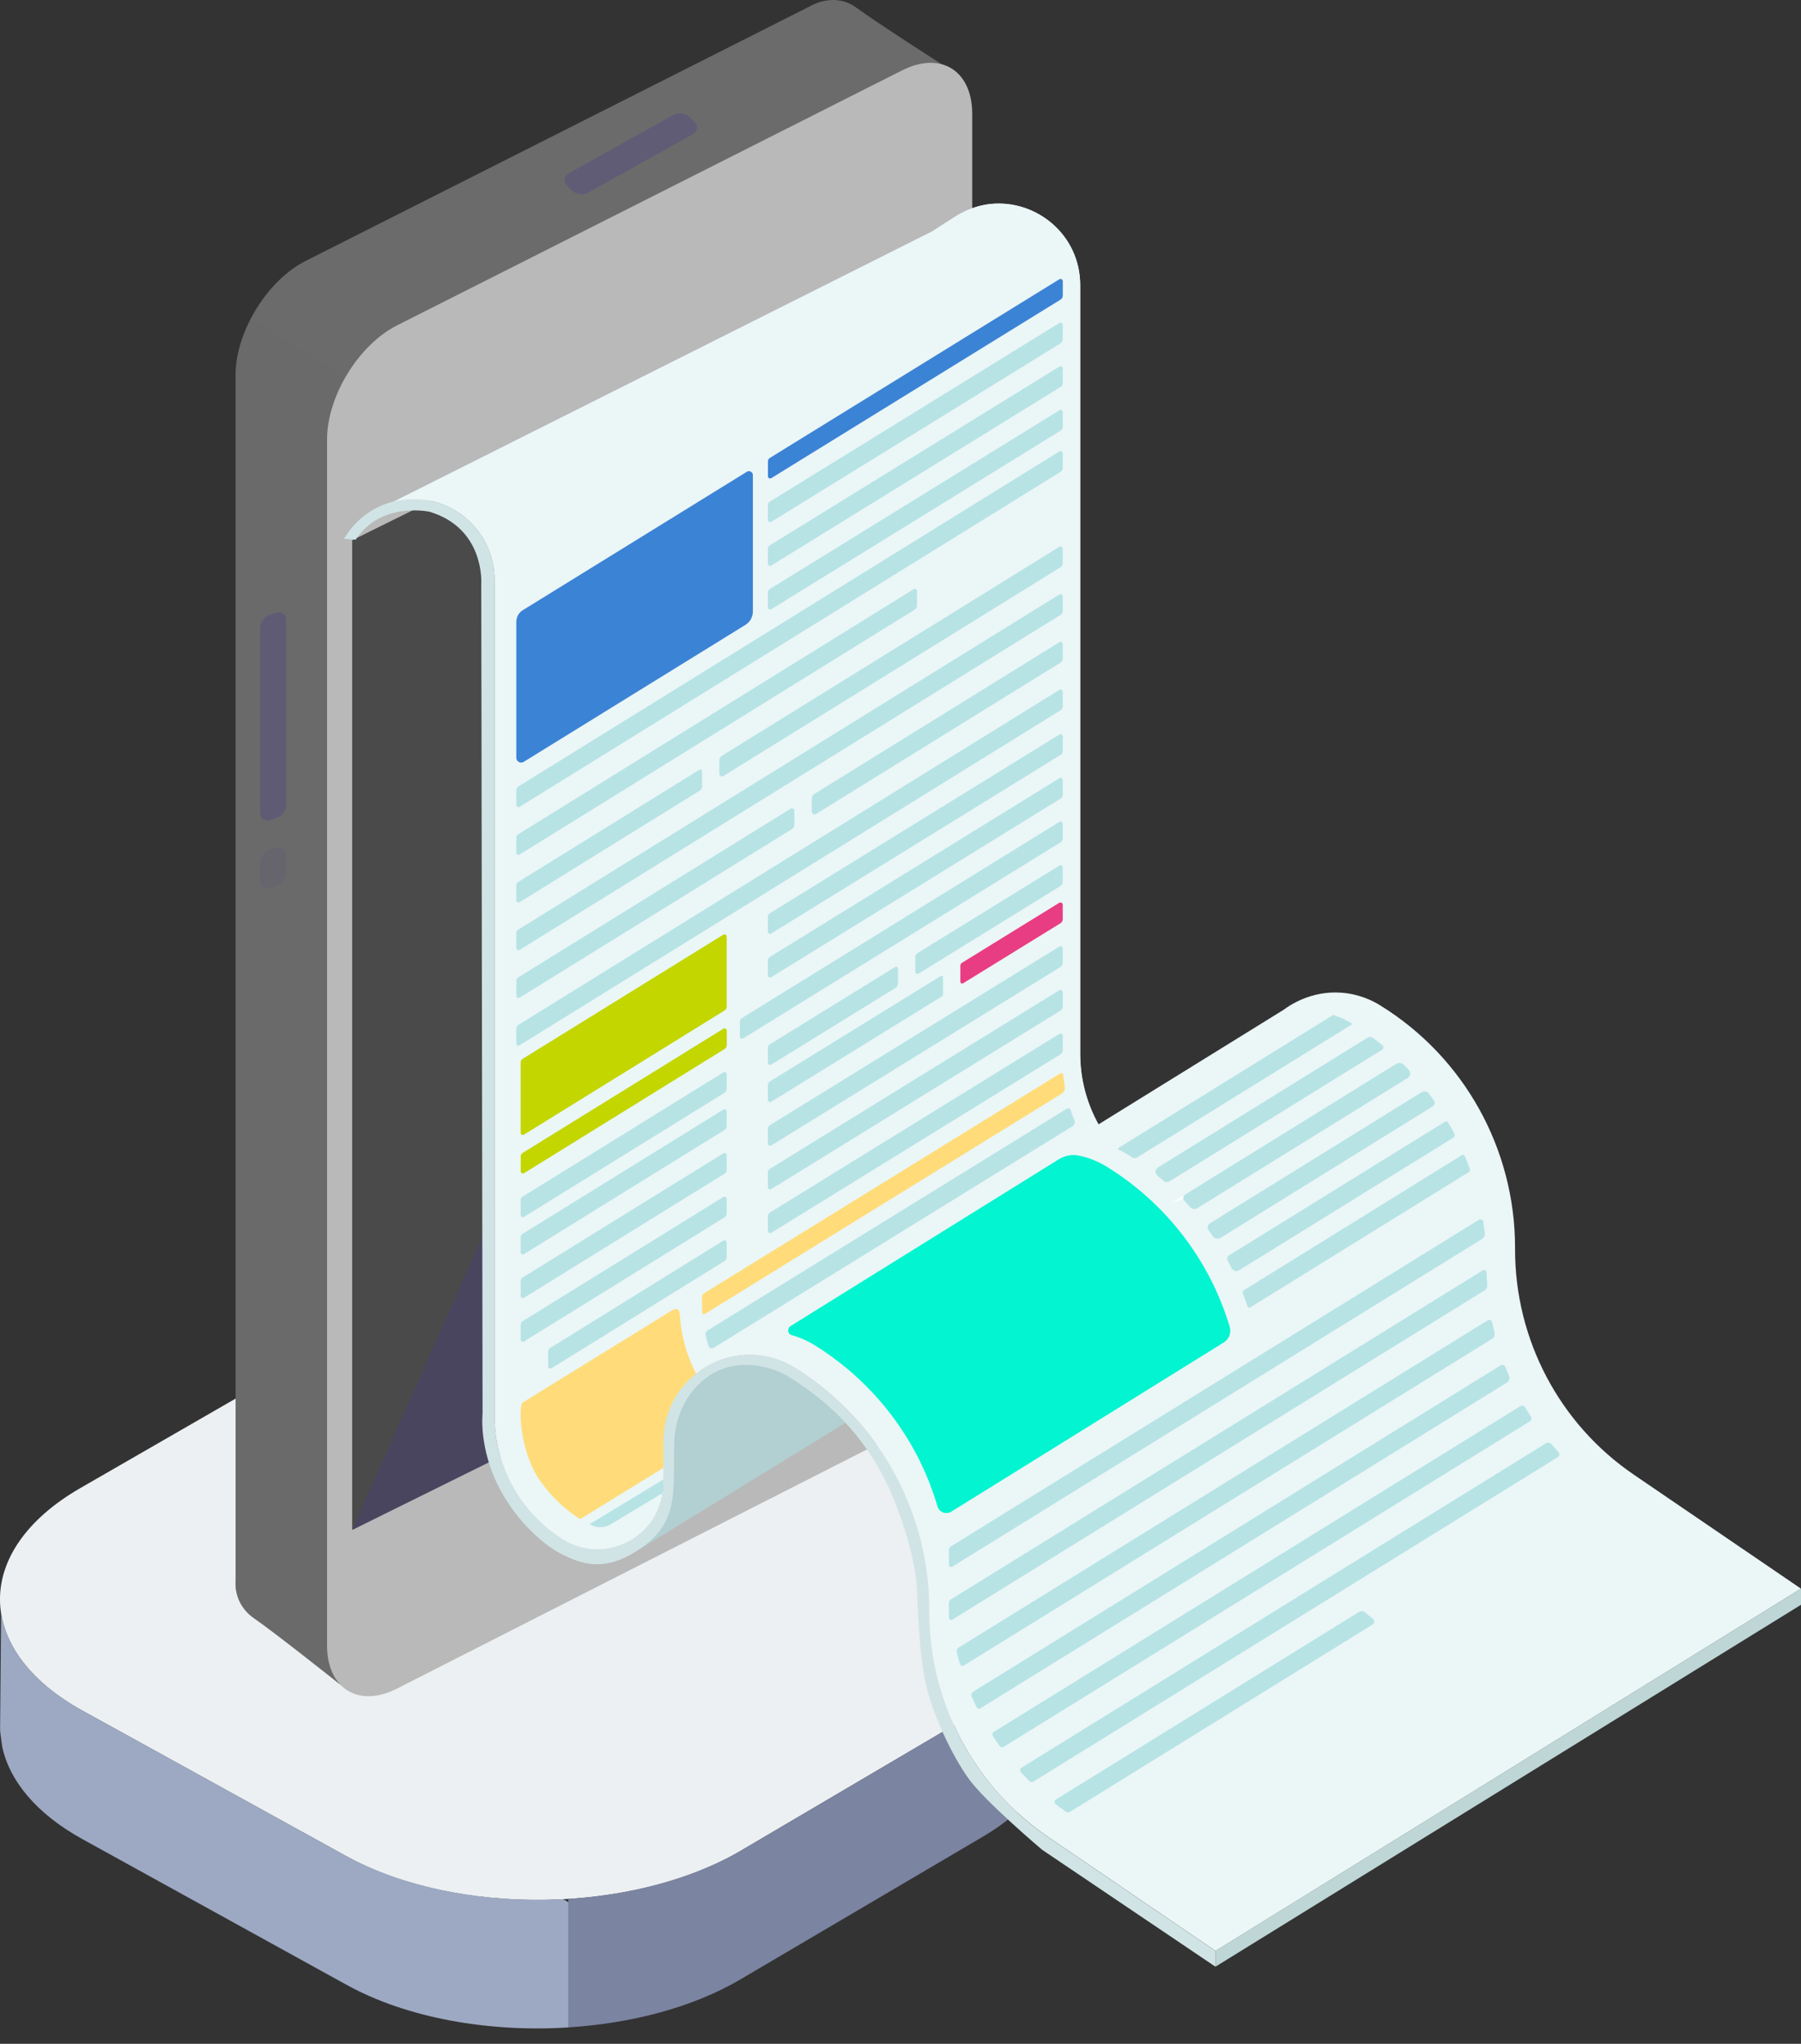 <svg width="245" height="278" viewBox="0 0 245 278" fill="none" xmlns="http://www.w3.org/2000/svg">
<rect x="0" y="0" width="245" height="278" fill="#333333" stroke="none"/>
<g clip-path="url(#clip0)">
<path d="M133.835 200.77C148.359 209.549 148.278 223.771 133.656 232.378L100.758 251.746C86.136 260.353 62.015 260.689 47.155 252.501L11.227 232.692C-3.633 224.497 -3.76 210.865 10.944 202.4L48.503 180.759C63.206 172.287 87.111 172.541 101.636 181.313L133.835 200.77Z" fill="#ECF0F2"/>
<path d="M76.584 258.319C67.718 258.775 58.672 257.474 51.205 254.4C49.798 253.817 48.436 253.204 47.155 252.493L11.227 232.685C4.556 229.006 0.878 224.235 0.156 219.322L0.015 234.898V235.287C0.015 235.504 0.052 235.706 0.074 235.915C0.119 236.289 0.194 236.843 0.298 237.583C1.288 242.219 4.914 246.683 11.227 250.168L47.155 269.984C55.419 274.538 66.549 276.452 77.314 275.772V258.73L76.584 258.319Z" fill="#9DA9C2"/>
<path d="M133.656 232.378L100.757 251.746C99.447 252.516 98.055 253.204 96.603 253.832C90.878 256.352 84.178 257.847 77.321 258.289V275.764C85.913 275.226 94.273 273.042 100.757 269.221L133.656 249.854C140.676 245.726 144.309 240.29 144.615 234.801V233.335V217.326C144.309 222.814 140.676 228.251 133.656 232.378Z" fill="#7B84A1"/>
<path d="M118.573 192.208C123.807 189.538 127.745 181.111 127.745 175.211L128.087 8.726C128.087 8.726 119.518 3.253 116.496 1.047C113.473 -1.159 110.287 0.8 110.287 0.8L41.594 35.482C36.353 38.129 32.05 45.121 32.05 51.021V215.037C32.05 215.037 31.663 218.111 34.551 220.115C37.447 222.111 46.277 229.133 46.277 229.133L118.573 192.208Z" fill="#6B6B6B"/>
<path opacity="0.4" d="M46.984 51.342L34.194 43.274C32.876 45.779 32.057 48.493 32.057 51.021V215.037C32.057 215.037 31.67 218.111 34.559 220.115C37.455 222.111 46.284 229.133 46.284 229.133L46.984 51.342Z" fill="#6B6B6B"/>
<path opacity="0.3" d="M38.929 109.452C38.929 110.237 38.318 111.067 37.566 111.291L36.733 111.545C35.981 111.77 35.37 111.314 35.37 110.528V85.433C35.37 84.648 35.981 83.818 36.733 83.594L37.566 83.339C38.318 83.115 38.929 83.571 38.929 84.356V109.452Z" fill="#463B90"/>
<path d="M132.256 179.137C132.256 185.037 127.968 192.043 122.735 194.713L54.019 229.679C48.786 232.348 44.49 229.701 44.49 223.801V59.785C44.49 53.885 48.786 46.893 54.034 44.246L122.72 9.572C127.961 6.924 132.256 9.579 132.256 15.479V179.137Z" fill="#B9B9B9"/>
<path opacity="0.3" d="M91.608 15.629C92.293 15.247 93.305 15.389 93.856 15.95L94.474 16.571C95.025 17.124 94.921 17.894 94.236 18.276L80.009 26.209C79.324 26.591 78.311 26.449 77.76 25.888L77.15 25.267C76.599 24.714 76.703 23.944 77.388 23.562L91.608 15.629Z" fill="#463B90"/>
<g opacity="0.3">
<path opacity="0.3" d="M38.929 118.664C38.929 119.449 38.318 120.279 37.566 120.504L36.733 120.751C35.981 120.975 35.37 120.519 35.37 119.734V117.371C35.37 116.585 35.981 115.755 36.733 115.531L37.566 115.284C38.318 115.06 38.929 115.516 38.929 116.301V118.664Z" fill="#463B90"/>
</g>
<path d="M98.785 194.234C98.785 197.831 95.881 202.28 92.293 204.172C88.704 206.064 85.801 204.673 85.801 201.069C85.801 197.465 88.704 193.015 92.293 191.131C95.881 189.247 98.785 190.638 98.785 194.234Z" fill="#463B90"/>
<path d="M124.372 170.276L47.907 208.106V73.484L124.372 35.654V170.276Z" fill="#4A4A4A"/>
<path opacity="0.3" d="M124.372 35.654V170.276L47.907 208.106L124.372 35.654Z" fill="#463B90"/>
<path d="M245 216.092L165.356 265.37L142.597 249.876C132.494 242.997 126.442 231.526 126.427 219.262V218.971C126.427 212.532 124.834 206.311 121.915 200.8C118.744 194.833 114.024 189.703 108.098 186.046C104.323 183.721 100.028 183.833 96.611 185.612L96.566 185.635C96.03 185.912 95.516 186.233 95.025 186.592C92.188 188.671 90.26 192.021 90.253 196.066V201.734C90.253 208.816 82.488 213.123 76.517 209.354H76.51C70.785 205.743 67.3 199.416 67.3 192.619V78.95C67.3 73.372 63.4 69.199 58.657 68.115C53.907 69.326 49.225 70.41 49.225 70.41L126.784 31.496L130.06 29.387C130.447 29.148 130.834 28.931 131.236 28.744C132.39 28.199 133.574 27.869 134.75 27.742C140.922 27.099 146.952 31.87 146.952 38.809V143.326C146.952 146.743 147.831 150.048 149.439 152.935L174.654 137.329C175.175 136.94 175.734 136.588 176.322 136.304L176.366 136.274C177.989 135.452 179.798 134.996 181.652 134.996C183.7 134.996 185.799 135.542 187.757 136.753C199.155 143.782 206.086 156.24 206.101 169.662V169.969C206.101 182.233 212.153 193.703 222.256 200.583L245 216.092Z" fill="#EBF6F7"/>
<path d="M159.385 163.62L163.815 160.884C162.638 162.207 161.09 163.164 159.385 163.62Z" fill="white"/>
<path d="M116.094 192.881L86.828 210.835L86.709 209.003C88.816 207.403 90.246 204.86 90.246 201.824V196.156C90.253 192.111 92.189 188.761 95.018 186.682C95.509 186.323 96.023 185.994 96.559 185.725L96.603 185.702C100.02 183.923 104.316 183.803 108.091 186.136C110.592 187.669 114.054 190.854 116.094 192.881Z" fill="#B2CFD1"/>
<path d="M245 216.084V218.283L165.348 267.509V265.363L245 216.084Z" fill="#BFD6D6"/>
<path d="M149.424 152.942L96.603 185.612L96.558 185.635C96.164 185.837 95.769 186.069 95.39 186.33C95.263 186.42 95.136 186.502 95.017 186.592C92.188 188.671 90.26 192.021 90.238 196.074V201.742C90.238 208.823 82.473 213.138 76.51 209.362H76.502C70.77 205.743 67.286 199.416 67.286 192.619V78.95C67.286 73.379 63.385 69.199 58.65 68.115C53.892 69.334 49.21 70.418 49.21 70.418L126.769 31.504L130.045 29.395C130.44 29.156 130.827 28.939 131.221 28.759C132.375 28.206 133.559 27.877 134.735 27.75C140.907 27.114 146.937 31.878 146.937 38.817V143.341C146.93 146.751 147.816 150.063 149.424 152.942Z" fill="#EBF6F7"/>
<path d="M147.31 152.314L96.573 183.646C96.291 182.846 96.075 182.023 95.896 181.178L146.178 150.138C146.513 150.893 146.885 151.619 147.31 152.314Z" fill="#EBF6F7"/>
<path d="M46.805 73.282C48.324 70.635 52.195 66.956 58.642 68.115C63.385 69.199 67.286 73.372 67.286 78.95V192.619C67.286 199.416 70.77 205.743 76.495 209.354H76.502C82.473 213.131 90.238 208.816 90.238 201.734V196.066C90.245 192.021 92.181 188.671 95.01 186.592C95.501 186.233 96.015 185.904 96.551 185.635L96.596 185.612C100.013 183.833 104.309 183.713 108.083 186.046C114.009 189.703 118.729 194.833 121.901 200.8C124.819 206.311 126.412 212.532 126.412 218.971V219.262C126.42 231.526 132.48 242.997 142.582 249.876L165.341 265.37V267.509L141.771 251.611C141.771 251.611 133.924 244.993 131.713 241.86C129.375 238.547 126.65 232.79 125.787 228.333C124.923 223.876 124.916 218.5 124.685 215.426C124.454 212.353 122.868 206.363 120.479 201.495C116.63 193.666 111.061 189.643 107.301 187.273C104.837 185.717 99.76 184.498 95.993 187.482C95.993 187.482 91.995 190.166 91.734 195.992C91.474 201.817 92.628 206.505 87.707 210.199C82.339 214.237 78.892 212.615 76.353 211.373C75.542 210.977 71.894 208.816 68.842 203.993C64.993 197.906 65.648 192.298 65.648 192.298L65.469 79.428C65.469 79.428 66.02 71.891 58.441 69.61C58.441 69.61 51.853 68.137 48.376 73.409" fill="#D1E4E5"/>
<path d="M101.398 84.999L71.246 103.627C70.8 103.903 70.234 103.582 70.234 103.058V84.588C70.234 83.945 70.569 83.339 71.112 83.003L101.606 64.166C101.964 63.95 102.418 64.204 102.418 64.623V83.16C102.425 83.908 102.038 84.611 101.398 84.999Z" fill="#3B83D5"/>
<path d="M144.272 64.181L70.688 109.743C70.487 109.863 70.234 109.721 70.234 109.489V107.455C70.234 107.268 70.331 107.089 70.495 106.992L144.108 61.407C144.309 61.28 144.577 61.43 144.577 61.669V63.636C144.57 63.86 144.458 64.062 144.272 64.181Z" fill="#B7E3E5"/>
<path d="M144.272 58.581L104.919 82.868C104.718 82.988 104.465 82.846 104.465 82.614V80.58C104.465 80.393 104.562 80.214 104.726 80.117L144.108 55.814C144.309 55.687 144.577 55.836 144.577 56.076V58.042C144.57 58.259 144.458 58.468 144.272 58.581Z" fill="#B7E3E5"/>
<path d="M144.272 52.636L104.919 76.924C104.718 77.043 104.465 76.901 104.465 76.669V74.635C104.465 74.448 104.562 74.269 104.726 74.172L144.108 49.869C144.309 49.742 144.577 49.892 144.577 50.131V52.097C144.57 52.322 144.458 52.524 144.272 52.636Z" fill="#B7E3E5"/>
<path d="M144.272 46.699L104.919 70.986C104.718 71.106 104.465 70.964 104.465 70.732V68.698C104.465 68.511 104.562 68.332 104.726 68.234L144.108 43.932C144.309 43.805 144.577 43.954 144.577 44.193V46.16C144.57 46.377 144.458 46.579 144.272 46.699Z" fill="#B7E3E5"/>
<path d="M144.272 40.754L104.919 65.041C104.718 65.161 104.465 65.019 104.465 64.787V62.753C104.465 62.566 104.562 62.387 104.726 62.29L144.108 37.987C144.309 37.86 144.577 38.009 144.577 38.249V40.215C144.57 40.44 144.458 40.642 144.272 40.754Z" fill="#3B83D5"/>
<path d="M104.718 142.047L121.782 131.526C121.945 131.421 122.154 131.541 122.154 131.735V133.777C122.154 134.016 122.027 134.24 121.826 134.368L104.919 144.806C104.718 144.926 104.465 144.784 104.465 144.545V142.511C104.465 142.324 104.562 142.152 104.718 142.047Z" fill="#B7E3E5"/>
<path d="M144.57 118.006V119.973C144.57 120.197 144.451 120.399 144.272 120.511L124.983 132.416C124.774 132.543 124.514 132.393 124.514 132.154V130.202C124.514 129.971 124.633 129.754 124.834 129.634L144.101 117.752C144.309 117.61 144.57 117.767 144.57 118.006Z" fill="#B7E3E5"/>
<path d="M144.272 114.574L101.1 141.24C100.899 141.359 100.646 141.217 100.646 140.985V138.951C100.646 138.764 100.743 138.585 100.906 138.488L144.108 111.8C144.309 111.673 144.577 111.822 144.577 112.061V114.028C144.57 114.252 144.458 114.454 144.272 114.574Z" fill="#B7E3E5"/>
<path d="M144.272 108.629L104.919 132.917C104.718 133.036 104.465 132.894 104.465 132.663V130.629C104.465 130.442 104.562 130.262 104.726 130.165L144.108 105.862C144.309 105.735 144.577 105.885 144.577 106.124V108.091C144.57 108.308 144.458 108.517 144.272 108.629Z" fill="#B7E3E5"/>
<path d="M144.272 102.684L104.919 126.972C104.718 127.092 104.465 126.95 104.465 126.718V124.684C104.465 124.497 104.562 124.317 104.726 124.22L144.108 99.918C144.309 99.79 144.577 99.94 144.577 100.179V102.146C144.57 102.37 144.458 102.572 144.272 102.684Z" fill="#B7E3E5"/>
<path d="M144.272 143.401L104.919 167.688C104.718 167.808 104.465 167.666 104.465 167.434V165.4C104.465 165.213 104.562 165.034 104.726 164.937L144.108 140.634C144.309 140.507 144.577 140.656 144.577 140.896V142.862C144.57 143.079 144.458 143.288 144.272 143.401Z" fill="#B7E3E5"/>
<path d="M144.436 148.755L95.896 178.718C95.658 178.875 95.576 178.726 95.546 178.621C95.546 178.621 95.546 178.621 95.546 178.613C95.516 178.157 95.501 177.694 95.501 177.23V176.46C95.501 176.191 95.628 176.034 95.695 175.974C95.725 175.951 95.732 175.944 95.732 175.944L144.22 146.01C144.406 145.891 144.637 146.018 144.652 146.242C144.697 146.773 144.771 147.304 144.853 147.827C144.912 148.194 144.749 148.56 144.436 148.755Z" fill="#FFDC79"/>
<path d="M145.873 153.204L97.095 183.324C96.827 183.489 96.469 183.362 96.38 183.063C96.231 182.584 96.105 182.105 95.993 181.612C95.933 181.358 96.052 181.088 96.276 180.954L145.143 150.796C145.329 150.684 145.568 150.774 145.635 150.983C145.783 151.447 145.962 151.895 146.148 152.344C146.275 152.651 146.163 153.017 145.873 153.204Z" fill="#B7E3E5"/>
<path d="M144.272 137.456L104.919 161.744C104.718 161.863 104.465 161.721 104.465 161.489V159.455C104.465 159.268 104.562 159.089 104.726 158.992L144.108 134.689C144.309 134.562 144.577 134.712 144.577 134.951V136.917C144.57 137.142 144.458 137.344 144.272 137.456Z" fill="#B7E3E5"/>
<path d="M144.272 131.518L104.919 155.806C104.718 155.926 104.465 155.784 104.465 155.552V153.518C104.465 153.331 104.562 153.152 104.726 153.054L144.108 128.752C144.309 128.625 144.577 128.774 144.577 129.013V130.98C144.57 131.197 144.458 131.399 144.272 131.518Z" fill="#B7E3E5"/>
<path d="M104.718 147.11L127.976 132.76C128.11 132.678 128.281 132.775 128.281 132.932V135.198C128.281 135.347 128.206 135.482 128.08 135.564L104.919 149.861C104.718 149.989 104.465 149.839 104.465 149.607V147.573C104.465 147.386 104.562 147.207 104.718 147.11Z" fill="#B7E3E5"/>
<path d="M144.57 123.069V125.043C144.57 125.252 144.451 125.462 144.272 125.574L131.028 133.739C130.857 133.844 130.641 133.724 130.641 133.523V131.354C130.641 131.197 130.723 131.047 130.857 130.965L144.094 122.799C144.309 122.68 144.57 122.829 144.57 123.069Z" fill="#E83D83"/>
<path d="M98.554 148.643L71.284 165.52C71.082 165.639 70.829 165.497 70.829 165.266V163.232C70.829 163.045 70.926 162.865 71.09 162.768L98.39 145.876C98.591 145.749 98.859 145.898 98.859 146.137V148.104C98.859 148.321 98.74 148.523 98.554 148.643Z" fill="#B7E3E5"/>
<path d="M98.554 142.698L71.291 159.575C71.09 159.695 70.837 159.553 70.837 159.321V157.287C70.837 157.1 70.934 156.92 71.097 156.823L98.397 139.931C98.598 139.804 98.867 139.953 98.867 140.193V142.159C98.859 142.384 98.74 142.586 98.554 142.698Z" fill="#C3D600"/>
<path d="M98.554 137.456L71.284 154.333C71.082 154.453 70.829 154.311 70.829 154.079V144.492C70.829 144.305 70.926 144.126 71.09 144.029L98.39 127.137C98.591 127.009 98.859 127.159 98.859 127.398V136.925C98.859 137.142 98.74 137.344 98.554 137.456Z" fill="#C3D600"/>
<path d="M98.554 171.532L75.021 186.114C74.82 186.233 74.567 186.091 74.567 185.859V183.825C74.567 183.638 74.664 183.459 74.828 183.362L98.39 168.758C98.591 168.631 98.859 168.78 98.859 169.019V170.986C98.859 171.21 98.74 171.412 98.554 171.532Z" fill="#B7E3E5"/>
<path d="M98.554 165.587L71.284 182.464C71.082 182.584 70.829 182.442 70.829 182.21V180.176C70.829 179.989 70.926 179.81 71.09 179.713L98.39 162.82C98.591 162.693 98.859 162.843 98.859 163.082V165.049C98.859 165.273 98.74 165.475 98.554 165.587Z" fill="#B7E3E5"/>
<path d="M98.554 159.65L71.284 176.527C71.082 176.647 70.829 176.505 70.829 176.273V174.239C70.829 174.052 70.926 173.872 71.09 173.775L98.39 156.883C98.591 156.756 98.859 156.905 98.859 157.145V159.111C98.859 159.328 98.74 159.53 98.554 159.65Z" fill="#B7E3E5"/>
<path d="M98.554 153.705L71.284 170.582C71.082 170.702 70.829 170.56 70.829 170.328V168.294C70.829 168.107 70.926 167.928 71.09 167.83L98.39 150.938C98.591 150.811 98.859 150.961 98.859 151.2V153.167C98.859 153.383 98.74 153.593 98.554 153.705Z" fill="#B7E3E5"/>
<path d="M124.447 82.913L70.688 116.234C70.487 116.354 70.234 116.212 70.234 115.98V113.946C70.234 113.759 70.331 113.579 70.495 113.482L124.283 80.146C124.484 80.019 124.752 80.169 124.752 80.408V82.375C124.752 82.592 124.633 82.793 124.447 82.913Z" fill="#B7E3E5"/>
<path d="M70.495 119.965L95.122 104.718C95.285 104.614 95.501 104.733 95.501 104.928V106.947C95.501 107.201 95.375 107.433 95.159 107.56L70.688 122.717C70.495 122.837 70.234 122.695 70.234 122.455V120.422C70.234 120.242 70.331 120.07 70.495 119.965Z" fill="#B7E3E5"/>
<path d="M144.57 74.65V76.617C144.57 76.841 144.451 77.043 144.272 77.155L98.39 105.563C98.159 105.705 97.854 105.541 97.854 105.264V103.417C97.854 103.17 97.981 102.946 98.189 102.811L144.093 74.389C144.309 74.261 144.57 74.403 144.57 74.65Z" fill="#B7E3E5"/>
<path d="M144.272 83.638L70.688 129.2C70.487 129.32 70.234 129.178 70.234 128.946V126.912C70.234 126.725 70.331 126.546 70.495 126.449L144.108 80.864C144.309 80.737 144.577 80.887 144.577 81.126V83.093C144.57 83.325 144.458 83.526 144.272 83.638Z" fill="#B7E3E5"/>
<path d="M70.495 132.947L107.569 109.99C107.785 109.855 108.061 110.013 108.061 110.267V112.181C108.061 112.42 107.942 112.637 107.741 112.764L70.695 135.699C70.502 135.826 70.241 135.676 70.241 135.444V133.41C70.234 133.216 70.331 133.036 70.495 132.947Z" fill="#B7E3E5"/>
<path d="M144.57 87.617V89.591C144.57 89.8 144.451 90.01 144.272 90.122L111.031 110.708C110.771 110.872 110.428 110.678 110.428 110.371V108.637C110.428 108.375 110.562 108.128 110.786 107.994L144.101 87.362C144.309 87.235 144.57 87.377 144.57 87.617Z" fill="#B7E3E5"/>
<path d="M144.272 96.612L70.688 142.174C70.487 142.294 70.234 142.152 70.234 141.92V139.886C70.234 139.699 70.331 139.52 70.495 139.422L144.108 93.838C144.309 93.711 144.577 93.861 144.577 94.1V96.067C144.57 96.298 144.458 96.5 144.272 96.612Z" fill="#B7E3E5"/>
<path d="M94.69 186.846C92.04 188.933 90.26 192.178 90.238 196.074V199.439C90.238 199.581 90.171 199.708 90.044 199.79C88.69 200.62 80.597 205.593 79.138 206.505C79.004 206.58 78.833 206.58 78.691 206.498C77.038 205.399 75.587 204.083 74.366 202.579C73.904 202.026 73.472 201.435 73.085 200.837C73.078 200.83 73.078 200.815 73.063 200.807C70.636 196.747 70.547 191.116 71.098 190.78L91.347 178.277C91.347 178.277 91.682 178.045 91.928 178.06C92.166 178.075 92.419 178.142 92.479 178.808C92.479 178.845 92.486 178.875 92.486 178.905V178.912C92.665 181.717 93.424 184.409 94.69 186.846Z" fill="#FFDC79"/>
<path d="M90.246 201.233V201.727C90.246 202.191 90.216 202.647 90.149 203.08L83.091 207.335C82.339 207.784 81.431 207.851 80.619 207.522C80.471 207.462 80.329 207.403 80.18 207.335L90.246 201.233Z" fill="#B7E3E5"/>
<path d="M166.458 182.614L129.412 205.615C128.713 206.049 127.774 205.713 127.536 204.913C126.799 202.415 125.817 200.007 124.61 197.711C121.439 191.752 116.712 186.615 110.793 182.958C109.788 182.337 108.746 181.889 107.696 181.604C107.138 181.455 107.048 180.685 107.54 180.378L113.421 176.714L133.693 164.114L144.019 157.698C144.801 157.212 145.739 156.995 146.647 157.167C147.994 157.421 149.327 157.93 150.6 158.723C156.519 162.379 161.254 167.516 164.418 173.484C165.601 175.705 166.554 178.045 167.284 180.468C167.53 181.298 167.18 182.173 166.458 182.614Z" fill="#02F5D0"/>
<path d="M184.005 139.28L166.056 150.392L154.695 157.436C154.486 157.563 154.226 157.556 154.01 157.429C153.802 157.287 153.578 157.145 153.355 157.01C152.983 156.778 152.603 156.561 152.216 156.404C152.216 156.404 152.186 156.375 152.171 156.367C152.015 156.277 152.127 156.173 152.179 156.135C152.201 156.128 152.208 156.113 152.208 156.113L166.197 147.446L181.362 138.054C182.226 138.323 183.074 138.712 183.901 139.228C183.938 139.243 183.975 139.258 184.005 139.28Z" fill="#B7E3E5"/>
<path d="M188.077 142.197C188.263 142.354 188.241 142.645 188.032 142.772L165.936 156.449L159.102 160.682C158.849 160.839 158.521 160.816 158.298 160.614C158.03 160.383 157.755 160.151 157.472 159.926C157.099 159.62 157.129 159.044 157.539 158.79L166.07 153.511L186.015 141.157C186.253 141.008 186.566 141.015 186.797 141.187C187.221 141.509 187.653 141.845 188.077 142.197Z" fill="#B7E3E5"/>
<path d="M191.487 146.631L162.884 164.331C162.564 164.533 162.147 164.465 161.894 164.181C161.641 163.897 161.38 163.613 161.12 163.336C160.874 163.075 160.926 162.663 161.224 162.476L163.807 160.884L189.938 144.709C190.266 144.507 190.683 144.552 190.958 144.821C191.189 145.046 191.413 145.278 191.636 145.517C191.956 145.838 191.874 146.384 191.487 146.631Z" fill="#B7E3E5"/>
<path d="M194.912 150.482L166.048 168.369C165.691 168.593 165.222 168.488 164.984 168.137C164.797 167.86 164.604 167.584 164.403 167.314C164.187 167.015 164.261 166.597 164.582 166.402L193.363 148.583C193.705 148.373 194.16 148.448 194.398 148.77C194.629 149.076 194.859 149.39 195.075 149.704C195.261 149.951 195.18 150.318 194.912 150.482Z" fill="#B7E3E5"/>
<path d="M197.718 154.729C197.718 154.737 197.711 154.737 197.696 154.752L168.55 172.788C168.2 172.998 167.738 172.863 167.545 172.497C167.425 172.257 167.291 172.003 167.172 171.764C167.113 171.659 167.053 171.554 167.001 171.442C166.815 171.091 167.031 170.874 167.12 170.807C167.15 170.784 167.157 170.777 167.157 170.777L196.564 152.583C196.706 152.486 196.914 152.538 196.996 152.681C197.294 153.174 197.584 153.69 197.845 154.199C197.845 154.199 197.852 154.206 197.852 154.236C197.882 154.333 197.942 154.58 197.718 154.729Z" fill="#B7E3E5"/>
<path d="M199.84 159.411L170.076 177.836C169.934 177.925 169.756 177.858 169.704 177.694C169.51 177.088 169.294 176.497 169.063 175.899C169.004 175.757 169.063 175.592 169.19 175.51L198.842 157.137C198.999 157.04 199.2 157.107 199.274 157.272C199.52 157.855 199.743 158.446 199.959 159.037C200.019 159.179 199.959 159.336 199.84 159.411Z" fill="#B7E3E5"/>
<path d="M201.984 167.726C202.021 168.055 201.865 168.369 201.582 168.541L129.539 213.101C129.345 213.228 129.085 213.078 129.085 212.846V210.813C129.085 210.618 129.182 210.446 129.345 210.349L201.195 165.909C201.426 165.767 201.731 165.901 201.775 166.17C201.857 166.694 201.924 167.21 201.984 167.726Z" fill="#B7E3E5"/>
<path d="M202.319 174.867C202.334 175.114 202.215 175.353 202.006 175.488L129.539 220.309C129.494 220.347 129.435 220.354 129.375 220.354C129.219 220.347 129.085 220.227 129.085 220.055V218.021C129.085 217.924 129.115 217.827 129.159 217.752C129.196 217.677 129.263 217.61 129.345 217.557L201.701 172.803C201.939 172.661 202.23 172.826 202.237 173.102C202.252 173.7 202.282 174.284 202.319 174.867Z" fill="#B7E3E5"/>
<path d="M203.317 181.305C203.391 181.612 203.265 181.926 203.004 182.09L131.162 226.516C130.939 226.65 130.648 226.546 130.581 226.306C130.425 225.775 130.283 225.23 130.157 224.699C130.097 224.474 130.202 224.242 130.395 224.115L202.379 179.593C202.617 179.443 202.93 179.585 202.989 179.862C203.086 180.348 203.198 180.827 203.317 181.305Z" fill="#B7E3E5"/>
<path d="M205.275 187.13C205.423 187.474 205.304 187.871 204.984 188.065L133.388 232.356C133.194 232.475 132.941 232.401 132.852 232.199C132.614 231.735 132.398 231.249 132.189 230.778C132.085 230.524 132.182 230.24 132.413 230.09L204.121 185.732C204.366 185.583 204.686 185.687 204.791 185.956C204.947 186.353 205.111 186.742 205.275 187.13Z" fill="#B7E3E5"/>
<path d="M208.252 192.671C208.401 192.896 208.334 193.195 208.104 193.337L136.53 237.613C136.343 237.717 136.113 237.673 135.993 237.493C135.688 237.059 135.376 236.611 135.078 236.169C134.944 235.968 135.011 235.683 135.212 235.564L206.786 191.288C207.032 191.139 207.352 191.221 207.493 191.468C207.739 191.871 207.992 192.275 208.252 192.671Z" fill="#B7E3E5"/>
<path d="M212.012 197.525C212.198 197.734 212.161 198.055 211.923 198.198L140.572 242.339C140.401 242.436 140.185 242.413 140.044 242.279C139.656 241.89 139.277 241.494 138.897 241.09C138.711 240.888 138.763 240.566 138.994 240.424L210.285 196.328C210.546 196.164 210.881 196.223 211.082 196.455C211.379 196.822 211.692 197.173 212.012 197.525Z" fill="#B7E3E5"/>
<path d="M186.759 220.182C187.027 220.391 187.013 220.795 186.722 220.967L145.538 246.459C145.381 246.556 145.188 246.549 145.039 246.451C144.548 246.1 144.064 245.756 143.587 245.39C143.386 245.233 143.401 244.918 143.624 244.784L184.876 219.255C185.129 219.098 185.449 219.128 185.68 219.315C186.03 219.606 186.387 219.898 186.759 220.182Z" fill="#B7E3E5"/>
</g>
<defs>
<clipPath id="clip0">
<rect width="245" height="278" fill="white"/>
</clipPath>
</defs>
</svg>
